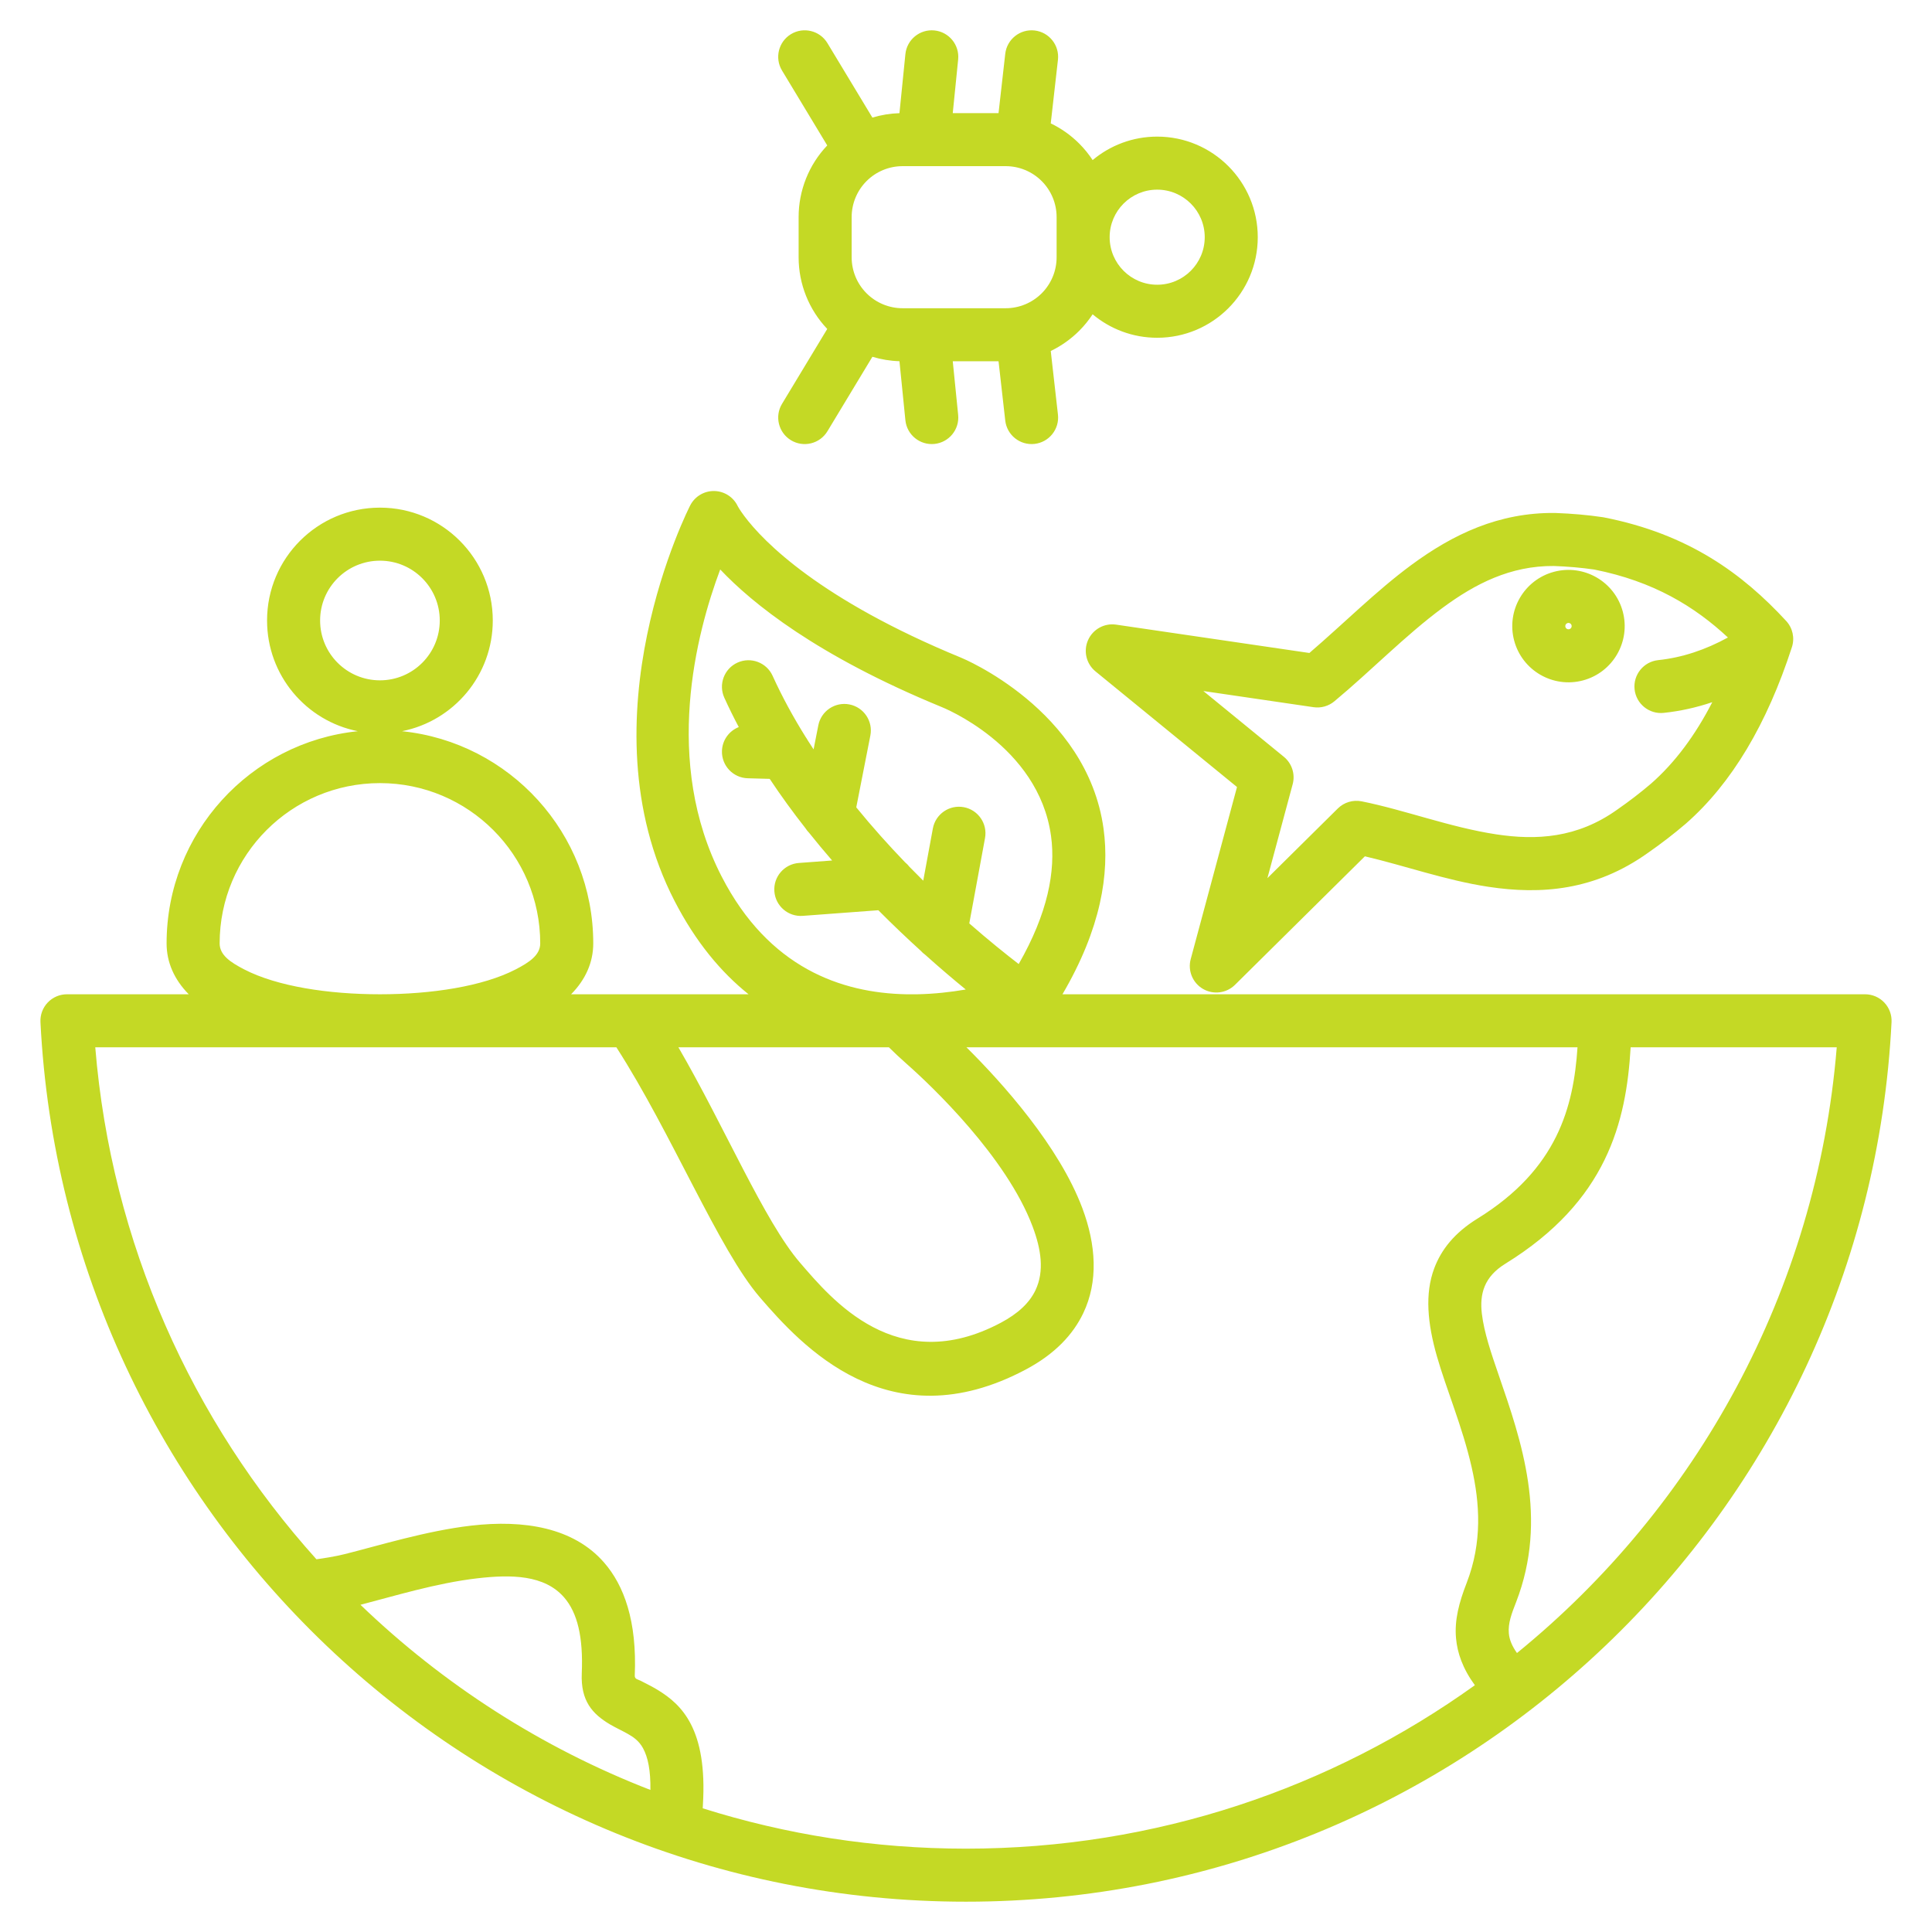<?xml version="1.0" encoding="UTF-8" standalone="no"?><!DOCTYPE svg PUBLIC "-//W3C//DTD SVG 1.1//EN" "http://www.w3.org/Graphics/SVG/1.1/DTD/svg11.dtd"><svg width="100%" height="100%" viewBox="0 0 2125 2125" version="1.1" xmlns="http://www.w3.org/2000/svg" xmlns:xlink="http://www.w3.org/1999/xlink" xml:space="preserve" xmlns:serif="http://www.serif.com/" style="fill-rule:evenodd;clip-rule:evenodd;stroke-linejoin:round;stroke-miterlimit:2;"><path d="M1168.6,1093.6l882.771,0c7.992,0 15.629,3.275 21.133,9.067c5.509,5.787 8.396,13.583 7.996,21.562c-27.05,538.821 -472.521,967.434 -1018.06,967.434c-545.538,-0 -990.9,-428.609 -1017.94,-967.434c-0.4,-7.979 2.487,-15.775 7.996,-21.562c5.504,-5.792 13.141,-9.067 21.133,-9.067l133.975,0c-15.921,-16.125 -24.367,-35.146 -24.367,-55.941c0,-121.375 92.192,-221.25 210.359,-233.413c-56.942,-11.292 -99.854,-61.508 -99.854,-121.775c-0,-68.542 55.566,-124.121 124.154,-124.121c68.546,0 124.116,55.575 124.116,124.121c0,60.267 -42.912,110.483 -99.829,121.775c118.171,12.158 210.334,112.033 210.334,233.413c-0,20.795 -8.442,39.816 -24.367,55.941l195.2,0c-30.25,-24.187 -58.129,-57.475 -81.404,-102.641c-103.429,-200.684 17.262,-435.175 17.262,-435.175c5.117,-9.85 15.379,-15.942 26.475,-15.717c11.096,0.225 21.1,6.725 25.817,16.775c-0,-0 1.987,3.796 7.058,10.604c21.109,28.367 83.484,92.204 238.725,156.013c0,-0 138.442,56.512 156.521,188.1c6.767,49.275 -2.854,109.775 -45.204,182.041Zm-490.646,58.333l-573.171,0c17.688,215.746 106.634,411.313 243.259,563.109c6.716,-0.913 20.116,-2.913 31.087,-5.663c38.208,-9.575 89.879,-25.625 139.042,-31.329c58.221,-6.754 112.671,2.079 146.187,40.5c22.059,25.283 36.367,64.45 33.813,124.392l-0,0.016c-0.179,4.113 3.612,4.205 6.412,5.671c6.096,3.196 12.767,6.379 19.396,10.467c25.675,15.846 54.296,42.542 49.129,126.358c-0.079,1.271 -0.133,2.434 -0.171,3.496c91.359,28.833 188.617,44.379 289.505,44.379c208.833,0 402.112,-66.616 559.75,-179.758c-13.546,-18.629 -19.238,-35.533 -20.709,-51.6c-1.841,-20.096 3.384,-39.538 11.713,-60.967c17.329,-44.779 14.479,-87.629 5.429,-127.379c-10.133,-44.508 -27.796,-85.537 -38.183,-121.871c-10.367,-36.254 -13.409,-68.804 -2.938,-96.708c7.659,-20.413 22.159,-39.05 47.579,-54.729c88.084,-54.325 105.68,-123.063 110.013,-188.384l-672.108,0c40.12,39.684 102.12,109.225 127.483,176.921c15.208,40.596 17.621,80.729 1.012,115.492c-11.187,23.417 -31.083,44.954 -63.454,62.108c-150.641,79.959 -246.908,-26.979 -292.204,-79.45l-0.012,-0.016c-45.263,-52.496 -96.842,-180.263 -157.859,-275.054Zm-281.475,613.174c90.967,87.484 199.125,157.221 318.909,203.634c0.258,-21.413 -2.63,-35.892 -8.184,-46.004c-4.458,-8.117 -10.754,-12.321 -16.7,-15.667c-6.954,-3.913 -13.812,-6.988 -19.708,-10.496c-19.121,-11.387 -32.221,-25.667 -30.904,-56.117c1.7,-39.9 -4.809,-66.733 -19.492,-83.562c-21.6,-24.763 -57.983,-25.254 -95.508,-20.904c-45.109,5.233 -92.367,19.812 -128.413,29.116Zm1272.03,53.055c197.3,-160.517 329.696,-397.746 351.713,-666.23l-226.679,0c-4.842,82.33 -26.096,169.117 -137.83,238.03c-23.258,14.35 -28.458,33.087 -25.808,55.154c2.458,20.496 10.146,43.05 18.554,67.45c24.859,72.125 54.721,157.558 19.142,249.496l-0.017,0.041c-4.758,12.242 -9.058,23.067 -8.004,34.542c0.637,6.979 3.537,13.896 8.929,21.517Zm-1250.62,-724.563c56.513,0 113.159,-8.646 149.325,-27.375c14.925,-7.725 26.979,-15.683 26.979,-28.567c0,-97.366 -78.921,-176.32 -176.287,-176.32c-97.371,-0 -176.325,78.954 -176.325,176.32c-0,12.884 12.054,20.842 26.983,28.567c36.167,18.729 92.813,27.375 149.325,27.375Zm559.829,58.333l-231.537,0c50.95,87.667 94.537,191.405 133.808,236.95c34.463,39.921 106.104,126.88 220.713,66.038l0.021,-0.008c19.045,-10.096 31.554,-21.934 38.137,-35.717c10.058,-21.05 6.208,-45.292 -3.004,-69.879c-28.729,-76.675 -111.425,-155.179 -138.296,-178.879c-7.217,-6.359 -13.817,-12.525 -19.842,-18.505Zm142.759,-91.6c31.937,-55.787 40.841,-102.287 35.546,-140.837c-13.75,-100.083 -120.446,-141.896 -120.446,-141.896c-0.075,-0.029 -0.155,-0.062 -0.23,-0.096c-137.216,-56.4 -208.149,-114.1 -243.191,-151.162c-26.188,69.783 -63.504,211.466 1.654,337.896c51.758,100.429 131.708,127.933 203.004,129.362l12.046,0c18.796,-0.371 36.825,-2.417 53.371,-5.246c-13.154,-10.741 -28.3,-23.575 -44.667,-38.266c-1.812,-1.292 -3.458,-2.784 -4.917,-4.434c-14.8,-13.429 -30.508,-28.316 -46.57,-44.5l-83.1,6.192c-16.055,1.196 -30.059,-10.863 -31.255,-26.917c-1.2,-16.054 10.863,-30.058 26.917,-31.254l36.617,-2.729c-8.538,-9.858 -17.017,-20.029 -25.359,-30.488c-1.512,-1.533 -2.854,-3.229 -3.995,-5.05c-13.629,-17.341 -26.846,-35.454 -39.3,-54.237l-24.171,-0.663c-16.088,-0.437 -28.796,-13.858 -28.358,-29.95c0.329,-12.05 7.937,-22.208 18.5,-26.358c-5.634,-10.612 -10.951,-21.383 -15.905,-32.296c-6.654,-14.658 -0.154,-31.962 14.504,-38.612c14.659,-6.654 31.963,-0.154 38.613,14.504c10.554,23.254 22.896,45.8 36.438,67.471c0.787,1.079 1.5,2.212 2.133,3.391c2.146,3.384 4.317,6.746 6.512,10.088l5.192,-26.442c3.104,-15.796 18.446,-26.104 34.242,-23c15.795,3.1 26.1,18.442 23,34.238l-15.5,78.95c17.583,21.6 35.75,41.821 53.654,60.412c1.837,1.488 3.491,3.192 4.925,5.079c5.062,5.192 10.1,10.25 15.091,15.167l10.596,-57.454c2.917,-15.829 18.142,-26.313 33.971,-23.392c15.833,2.917 26.313,18.138 23.396,33.971l-17.313,93.875c21.613,18.896 40.48,34.008 54.355,44.683Zm-768.392,-377.862c0,36.358 29.463,65.817 65.821,65.817c36.333,-0 65.783,-29.459 65.783,-65.817c0,-36.329 -29.454,-65.788 -65.783,-65.788c-36.358,0 -65.821,29.455 -65.821,65.788Zm557.8,-522.508l-49.742,-82.392c-8.32,-13.779 -3.887,-31.721 9.892,-40.042c13.779,-8.321 31.725,-3.887 40.046,9.892l49.458,81.921c9.592,-2.913 19.592,-4.571 29.763,-4.879l6.529,-64.888c1.612,-16.017 15.925,-27.708 31.942,-26.1c16.016,1.613 27.712,15.925 26.1,31.942l-5.938,58.996l50.354,-0l7.379,-65.196c1.813,-15.996 16.267,-27.513 32.263,-25.7c15.996,1.808 27.512,16.266 25.7,32.262l-7.917,69.934c11.5,5.529 22.096,12.995 31.292,22.191c5.579,5.579 10.521,11.671 14.779,18.171c19.217,-16.112 43.988,-25.817 71.004,-25.817c61.054,0 110.621,49.567 110.621,110.621c0,61.059 -49.567,110.625 -110.621,110.625c-27.016,0 -51.787,-9.704 -71.004,-25.816c-4.258,6.5 -9.2,12.591 -14.779,18.17c-9.196,9.192 -19.792,16.659 -31.292,22.192l7.917,69.933c1.812,15.996 -9.704,30.45 -25.7,32.263c-15.996,1.812 -30.45,-9.704 -32.263,-25.7l-7.379,-65.196l-50.354,0l5.938,58.996c1.612,16.017 -10.084,30.325 -26.1,31.937c-16.017,1.613 -30.33,-10.083 -31.942,-26.1l-6.529,-64.887c-10.171,-0.304 -20.171,-1.963 -29.763,-4.875l-49.458,81.921c-8.321,13.779 -26.267,18.212 -40.046,9.891c-13.779,-8.32 -18.212,-26.262 -9.892,-40.045l49.742,-82.388c-20.183,-21.229 -31.483,-49.429 -31.483,-78.796l-0,-44.246c-0,-29.366 11.3,-57.566 31.483,-78.795Zm252.279,123.041l0,-44.246c0,-14.854 -5.9,-29.104 -16.408,-39.608c-10.504,-10.504 -24.75,-16.404 -39.604,-16.404l-113.4,-0c-14.859,-0 -29.104,5.9 -39.609,16.404c-10.504,10.504 -16.408,24.754 -16.408,39.608l0,44.246c0,14.854 5.904,29.1 16.408,39.604c10.505,10.505 24.75,16.409 39.609,16.409l113.4,-0c14.854,-0 29.1,-5.904 39.604,-16.409c10.508,-10.504 16.408,-24.75 16.408,-39.604Zm58.334,-22.125c-0,28.863 23.429,52.292 52.291,52.292c28.859,-0 52.288,-23.429 52.288,-52.292c-0,-28.858 -23.429,-52.287 -52.288,-52.287c-28.862,-0 -52.291,23.429 -52.291,52.287Zm633.445,645.304c-12.795,10.946 -26.7,21.663 -41.716,32.113c-57.871,41.171 -116.984,45.933 -175.317,37.067c-46.354,-7.046 -92.075,-23.296 -135.679,-33.509l-142.892,141.375c-9.366,9.267 -23.787,11.104 -35.175,4.479c-11.391,-6.625 -16.929,-20.062 -13.504,-32.787l50.917,-189.296l-155.625,-127.146c-10.154,-8.3 -13.525,-22.354 -8.234,-34.354c5.292,-12 17.946,-18.996 30.921,-17.092l212.554,31.175c37.909,-32.52 73.475,-68.25 111.846,-96.583c46.342,-34.217 96.663,-57.979 157.892,-57.421c0.254,0.004 0.512,0.009 0.771,0.017c18.233,0.65 35.616,2.179 52.112,4.625c0.45,0.067 0.9,0.142 1.346,0.229c93.183,18.3 152.408,61.892 200.446,113.904c7.158,7.746 9.571,18.75 6.321,28.784c-27.384,84.462 -66.129,149.92 -116.725,194.204c-0.088,0.071 -0.171,0.146 -0.259,0.216Zm46.596,-205.008c-36.637,-34.125 -81.921,-61.829 -147.025,-74.737c-14.1,-2.059 -28.946,-3.338 -44.575,-3.905c-47.55,-0.308 -86.216,19.413 -122.25,46.021c-40.808,30.134 -78.279,68.929 -119.066,102.846c-6.367,5.296 -14.684,7.633 -22.88,6.433l-121.179,-17.775l88.534,72.334c8.891,7.266 12.695,19.075 9.712,30.162l-27.787,103.313l77.429,-76.613c6.896,-6.821 16.729,-9.766 26.237,-7.866c47.217,9.445 97.196,28.583 147.984,36.304c44.116,6.704 89.045,4.187 132.808,-26.979c0.087,-0.063 0.179,-0.125 0.271,-0.188c13.391,-9.317 25.766,-18.833 37.15,-28.562l0.071,-0.059c26.404,-23.162 48.666,-53.258 67.358,-89.575c-17.463,5.896 -35.263,9.846 -53.4,11.763c-16.008,1.687 -30.379,-9.938 -32.071,-25.946c-1.687,-16.008 9.938,-30.375 25.946,-32.067c26.537,-2.8 52.054,-11.366 76.733,-24.904Zm-191.325,-72.254c32.967,-8.804 66.879,10.812 75.679,43.783c8.805,32.967 -10.812,66.879 -43.783,75.679c-32.967,8.805 -66.879,-10.816 -75.679,-43.783c-8.804,-32.967 10.817,-66.879 43.783,-75.679Zm15.046,56.358c-1.858,0.496 -2.967,2.413 -2.471,4.275c0.496,1.859 2.413,2.967 4.275,2.471c1.863,-0.496 2.971,-2.412 2.471,-4.275c-0.496,-1.862 -2.412,-2.971 -4.275,-2.471Z" style="fill:#c4d925;"/></svg>